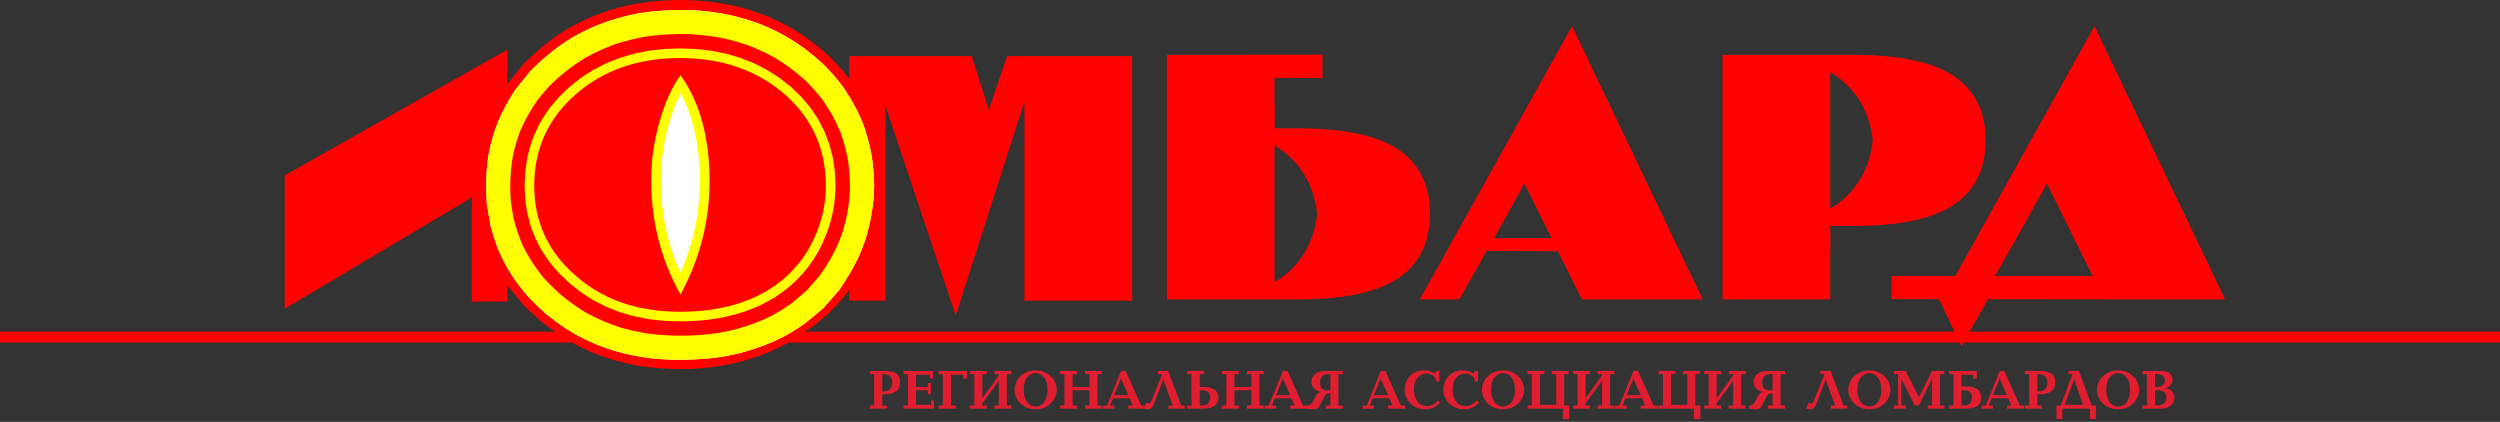 <svg width="320" height="54" viewBox="0 0 320 54" fill="none" xmlns="http://www.w3.org/2000/svg">
<rect x="0" y="0" width="320" height="54" fill="#333333" stroke="none"/>
<path fill-rule="evenodd" clip-rule="evenodd" d="M217.946 38.325H202.479L199.405 32.154L190.303 32.109L186.779 38.325H181.736L201.219 3.35L217.946 38.325ZM198.601 30.488L195.121 23.498L191.251 30.488H198.601Z" fill="#FF0101"/>
<path fill-rule="evenodd" clip-rule="evenodd" d="M234.286 31.985L234.27 31.966V38.325H220.479V7.021H237.254C242.605 7.021 246.634 7.772 249.331 9.273C252.278 10.899 253.873 13.485 254.127 17.035C254.127 17.035 254.127 17.036 254.127 17.036C254.128 17.051 254.128 17.065 254.129 17.079C254.13 17.084 254.13 17.088 254.131 17.093C254.152 17.352 254.164 17.613 254.164 17.876C254.164 17.908 254.163 17.94 254.163 17.971C254.163 18.001 254.164 18.032 254.164 18.064C254.164 18.318 254.152 18.571 254.133 18.821C254.132 18.836 254.13 18.85 254.129 18.864C254.128 18.878 254.128 18.891 254.127 18.905C254.127 18.905 254.127 18.905 254.127 18.905C253.874 22.456 252.279 25.041 249.331 26.667C246.634 28.168 242.605 28.919 237.254 28.919H234.27V29.542C234.276 29.538 234.28 29.535 234.286 29.532V31.985ZM239.708 17.972C239.527 16.128 238.991 14.473 238.103 13.011C237.141 11.42 235.863 10.159 234.27 9.228V15.243V26.712C235.863 25.781 237.141 24.52 238.103 22.929C238.991 21.467 239.527 19.816 239.708 17.972Z" fill="#FF0101"/>
<path fill-rule="evenodd" clip-rule="evenodd" d="M169.279 6.997V9.991L163.15 9.972V13.381L163.166 13.36V15.812C163.159 15.812 163.156 15.809 163.15 15.802V16.424H166.132C171.483 16.424 175.514 17.176 178.212 18.677C181.156 20.304 182.755 22.887 183.005 26.441C183.008 26.455 183.008 26.468 183.008 26.482C183.01 26.494 183.01 26.509 183.01 26.525C183.032 26.776 183.044 27.027 183.044 27.28C183.044 27.313 183.041 27.344 183.041 27.372C183.041 27.406 183.044 27.437 183.044 27.469C183.044 27.733 183.032 27.992 183.01 28.251C183.01 28.256 183.01 28.262 183.008 28.268C183.008 28.279 183.008 28.292 183.005 28.306V28.308C182.752 31.859 181.156 34.444 178.212 36.07C175.514 37.573 171.483 38.325 166.132 38.325H149.358V7.019H159.349V6.997H169.279ZM168.588 27.372C168.403 29.218 167.872 30.872 166.98 32.337C166.021 33.924 164.742 35.186 163.15 36.117V30.103V18.632C164.742 19.567 166.021 20.824 166.98 22.416C167.872 23.877 168.403 25.526 168.588 27.372Z" fill="#FF0101"/>
<path fill-rule="evenodd" clip-rule="evenodd" d="M284.816 38.325H277.664H269.353C269.352 38.323 269.351 38.32 269.35 38.317L254.444 38.304L251.084 44.339L248.194 38.297L242.133 38.292V35.328H250.28L268.093 3.35L284.816 38.325ZM267.863 35.328C265.098 29.768 265.59 30.724 261.999 23.5C257.68 31.289 258.821 29.229 255.356 35.328H267.863Z" fill="#FF0101"/>
<path d="M112.93 50.466V51.906H113.508V52.307H112.937H111.889H111.331V51.906H111.889V47.891H111.331V47.483H111.889H113.148C113.728 47.483 114.217 47.574 114.614 47.755C115.011 47.936 115.209 48.33 115.209 48.937C115.218 49.159 115.185 49.367 115.11 49.559C115.035 49.751 114.913 49.918 114.743 50.058C114.573 50.199 114.341 50.305 114.049 50.377C113.757 50.45 113.384 50.479 112.93 50.466ZM112.93 50.099C113.089 50.117 113.267 50.105 113.464 50.062C113.661 50.018 113.837 49.907 113.991 49.725C114.146 49.544 114.215 49.266 114.202 48.889C114.189 48.486 114.058 48.212 113.811 48.067C113.564 47.923 113.27 47.864 112.93 47.891V50.099ZM117.25 47.965V49.535H118.759V49.019H119.147V50.459H118.759V49.956H117.25V51.818H119.188V51.281H119.556V52.307H115.657V51.906H116.222V47.891H115.657V47.483H119.433V48.434H119.039V47.965H117.25ZM121.725 47.965V51.906H122.351V52.307H120.127V51.906H120.685V47.898H120.127V47.483H123.766V48.468H123.297V47.965H121.725ZM125.739 50.969L127.848 48.067V47.891H127.29V47.483H127.834H128.875H129.446V47.891H128.875V51.906H129.446V52.307H128.875H127.834H127.29V51.906H127.848V48.747L125.739 51.641V51.906H126.31V52.307H125.759H124.711H124.147V51.906H124.711V47.891H124.147V47.483H124.711H125.759H126.31V47.891H125.739V50.969ZM131.045 49.895C131.045 50.384 131.119 50.792 131.269 51.118C131.419 51.444 131.61 51.679 131.844 51.821C132.078 51.964 132.314 52.036 132.555 52.036C132.795 52.036 133.031 51.967 133.262 51.832C133.494 51.696 133.687 51.468 133.844 51.149C134 50.83 134.079 50.411 134.079 49.895C134.079 49.388 134.004 48.975 133.854 48.659C133.705 48.342 133.513 48.111 133.279 47.969C133.046 47.826 132.804 47.755 132.555 47.755C132.16 47.755 131.81 47.928 131.504 48.275C131.198 48.621 131.045 49.161 131.045 49.895ZM129.854 49.895C129.854 49.474 129.966 49.072 130.191 48.689C130.415 48.306 130.736 47.997 131.154 47.762C131.571 47.526 132.038 47.408 132.555 47.408C133.076 47.408 133.543 47.525 133.956 47.758C134.369 47.992 134.69 48.301 134.919 48.686C135.148 49.071 135.262 49.474 135.262 49.895C135.262 50.321 135.148 50.726 134.919 51.112C134.69 51.496 134.369 51.805 133.956 52.039C133.543 52.272 133.076 52.389 132.555 52.389C132.038 52.389 131.571 52.271 131.154 52.036C130.736 51.8 130.415 51.491 130.191 51.108C129.966 50.725 129.854 50.321 129.854 49.895ZM137.289 49.956V51.906H137.854V52.307H137.31H136.249H135.691V51.906H136.249V47.891H135.691V47.483H136.249H137.31H137.854V47.891H137.289V49.535H139.452V47.891H138.888V47.483H139.432H140.487H141.051V47.891H140.487V51.906H141.051V52.307H140.487H139.432H138.888V51.906H139.452V49.956H137.289ZM144.588 50.975H142.466L142.098 51.906H142.616V52.307H141.16V51.906H141.698L143.493 47.483H144.085L146.065 51.906H146.609L146.595 52.307H144.425V51.906H144.983L144.588 50.975ZM143.452 48.543L142.616 50.581H144.425L143.52 48.543L143.507 48.38H143.473L143.452 48.543ZM148.887 48.55L148.847 48.747L147.67 51.777C147.602 51.945 147.514 52.087 147.404 52.205C147.296 52.323 147.13 52.384 146.908 52.389C146.767 52.389 146.602 52.357 146.412 52.294L146.752 51.498C146.843 51.589 146.94 51.635 147.044 51.635C147.189 51.635 147.307 51.519 147.398 51.288L148.752 47.891H148.214V47.483H148.765H149.527L151.18 51.906H151.663V52.307H149.575V51.906H150.119L148.956 48.747L148.922 48.55H148.887ZM152.52 51.906V47.891H151.962V47.483H154.125V47.891H153.561V49.535H154.173C154.359 49.535 154.58 49.56 154.837 49.61C155.092 49.66 155.342 49.784 155.584 49.984C155.827 50.183 155.951 50.486 155.955 50.894C155.964 51.311 155.812 51.65 155.5 51.913C155.187 52.176 154.661 52.307 153.921 52.307H151.962V51.906H152.52ZM153.561 51.906H153.921C154.216 51.906 154.456 51.809 154.642 51.614C154.828 51.419 154.915 51.179 154.901 50.894C154.887 50.491 154.763 50.233 154.53 50.119C154.297 50.006 154.066 49.95 153.84 49.95H153.561V51.906ZM158.01 49.956V51.906H158.574V52.307H158.03H156.969H156.411V51.906H156.969V47.891H156.411V47.483H156.969H158.03H158.574V47.891H158.01V49.535H160.173V47.891H159.608V47.483H160.152H161.207H161.771V47.891H161.207V51.906H161.771V52.307H161.207H160.152H159.608V51.906H160.173V49.956H158.01ZM165.309 50.975H163.186L162.819 51.906H163.336V52.307H161.88V51.906H162.418L164.214 47.483H164.805L166.785 51.906H167.329L167.315 52.307H165.145V51.906H165.703L165.309 50.975ZM164.173 48.543L163.336 50.581H165.145L164.24 48.543L164.227 48.38H164.193L164.173 48.543ZM171.309 47.891V51.906H171.887V52.307H171.309H170.274H169.71V51.906H170.288V50.364C170.048 50.341 169.879 50.368 169.781 50.442C169.684 50.517 169.594 50.636 169.513 50.798L168.88 52.015C168.744 52.264 168.497 52.389 168.139 52.389C167.848 52.393 167.563 52.366 167.281 52.307V51.893C167.304 51.893 167.326 51.892 167.346 51.889C167.366 51.887 167.392 51.886 167.424 51.886C167.547 51.877 167.637 51.852 167.696 51.811C167.792 51.761 167.907 51.623 168.043 51.397L168.492 50.609C168.637 50.359 168.807 50.219 169.003 50.188V50.147C168.826 50.119 168.649 50.05 168.472 49.939C168.295 49.829 168.149 49.683 168.033 49.505C167.918 49.326 167.86 49.118 167.86 48.883C167.86 48.633 167.926 48.404 168.061 48.193C168.194 47.983 168.391 47.811 168.652 47.68C168.913 47.549 169.227 47.483 169.594 47.483H171.309H171.887V47.891H171.309ZM170.288 47.891C169.444 47.809 169.003 48.14 168.962 48.883C168.943 49.322 169.049 49.622 169.278 49.783C169.507 49.944 169.844 50.008 170.288 49.977V47.891ZM177.832 50.975H175.71L175.342 51.906H175.859V52.307H174.403V51.906H174.941L176.737 47.483H177.328L179.308 51.906H179.852L179.838 52.307H177.668V51.906H178.226L177.832 50.975ZM176.696 48.543L175.859 50.581H177.668L176.764 48.543L176.75 48.38H176.716L176.696 48.543ZM184.24 47.463V48.829H183.838C183.825 48.548 183.694 48.308 183.447 48.108C183.2 47.909 182.913 47.809 182.587 47.809C182.292 47.809 182.022 47.889 181.777 48.047C181.532 48.206 181.335 48.45 181.186 48.781C181.036 49.111 180.97 49.514 180.988 49.99C181.011 50.575 181.167 51.054 181.457 51.427C181.748 51.801 182.158 51.985 182.689 51.981C183.219 51.963 183.666 51.723 184.029 51.261L184.382 51.526C183.865 52.074 183.244 52.361 182.519 52.389C182.065 52.407 181.63 52.316 181.212 52.117C180.795 51.917 180.459 51.627 180.202 51.244C179.946 50.861 179.811 50.42 179.798 49.922C179.784 49.456 179.888 49.022 180.111 48.621C180.333 48.221 180.649 47.91 181.06 47.69C181.47 47.47 181.931 47.377 182.444 47.408C182.897 47.431 183.301 47.574 183.655 47.836L183.886 47.463H184.24ZM189.192 47.463V48.829H188.791C188.777 48.548 188.647 48.308 188.399 48.108C188.152 47.909 187.865 47.809 187.539 47.809C187.244 47.809 186.974 47.889 186.729 48.047C186.485 48.206 186.287 48.45 186.138 48.781C185.988 49.111 185.922 49.514 185.94 49.99C185.963 50.575 186.119 51.054 186.41 51.427C186.7 51.801 187.11 51.985 187.641 51.981C188.172 51.963 188.618 51.723 188.981 51.261L189.334 51.526C188.817 52.074 188.197 52.361 187.471 52.389C187.017 52.407 186.582 52.316 186.165 52.117C185.748 51.917 185.411 51.627 185.155 51.244C184.899 50.861 184.764 50.42 184.75 49.922C184.736 49.456 184.841 49.022 185.063 48.621C185.285 48.221 185.602 47.91 186.012 47.69C186.422 47.47 186.883 47.377 187.396 47.408C187.849 47.431 188.253 47.574 188.607 47.836L188.838 47.463H189.192ZM190.872 49.895C190.872 50.384 190.947 50.792 191.097 51.118C191.246 51.444 191.438 51.679 191.671 51.821C191.905 51.964 192.142 52.036 192.382 52.036C192.622 52.036 192.859 51.967 193.09 51.832C193.321 51.696 193.515 51.468 193.671 51.149C193.828 50.83 193.906 50.411 193.906 49.895C193.906 49.388 193.831 48.975 193.682 48.659C193.532 48.342 193.34 48.111 193.107 47.969C192.873 47.826 192.632 47.755 192.382 47.755C191.987 47.755 191.637 47.928 191.331 48.275C191.025 48.621 190.872 49.161 190.872 49.895ZM189.682 49.895C189.682 49.474 189.794 49.072 190.018 48.689C190.243 48.306 190.564 47.997 190.981 47.762C191.398 47.526 191.865 47.408 192.382 47.408C192.904 47.408 193.371 47.525 193.784 47.758C194.196 47.992 194.517 48.301 194.746 48.686C194.975 49.071 195.089 49.474 195.089 49.895C195.089 50.321 194.975 50.726 194.746 51.112C194.517 51.496 194.196 51.805 193.784 52.039C193.371 52.272 192.904 52.389 192.382 52.389C191.865 52.389 191.398 52.271 190.981 52.036C190.564 51.8 190.243 51.491 190.018 51.108C189.794 50.725 189.682 50.321 189.682 49.895ZM197.117 51.818H199.198V47.891H198.641V47.483H199.171H200.225H200.797V47.891H200.225V51.906H200.865V53.646H200.048V52.307H196.076H195.518V51.906H196.076V47.891H195.518V47.483H196.076H197.117H197.681V47.891H197.117V51.818ZM202.954 50.969L205.062 48.067V47.891H204.504V47.483H205.049H206.089H206.66V47.891H206.089V51.906H206.66V52.307H206.089H205.049H204.504V51.906H205.062V48.747L202.954 51.641V51.906H203.525V52.307H202.974H201.926H201.361V51.906H201.926V47.891H201.361V47.483H201.926H202.974H203.525V47.891H202.954V50.969ZM210.177 50.975H208.055L207.688 51.906H208.205V52.307H206.749V51.906H207.287L209.082 47.483H209.674L211.654 51.906H212.198L212.184 52.307H210.014V51.906H210.572L210.177 50.975ZM209.042 48.543L208.205 50.581H210.014L209.109 48.543L209.096 48.38H209.062L209.042 48.543ZM213.899 51.818H215.98V47.891H215.422V47.483H215.953H217.007H217.578V47.891H217.007V51.906H217.646V53.646H216.83V52.307H212.858H212.3V51.906H212.858V47.891H212.3V47.483H212.858H213.899H214.463V47.891H213.899V51.818ZM219.735 50.969L221.844 48.067V47.891H221.286V47.483H221.83H222.871H223.442V47.891H222.871V51.906H223.442V52.307H222.871H221.83H221.286V51.906H221.844V48.747L219.735 51.641V51.906H220.307V52.307H219.755H218.708H218.143V51.906H218.708V47.891H218.143V47.483H218.708H219.755H220.307V47.891H219.735V50.969ZM227.905 47.891V51.906H228.483V52.307H227.905H226.871H226.306V51.906H226.885V50.364C226.644 50.341 226.475 50.368 226.377 50.442C226.28 50.517 226.191 50.636 226.109 50.798L225.476 52.015C225.34 52.264 225.093 52.389 224.735 52.389C224.444 52.393 224.159 52.366 223.878 52.307V51.893C223.901 51.893 223.922 51.892 223.942 51.889C223.963 51.887 223.989 51.886 224.021 51.886C224.143 51.877 224.234 51.852 224.293 51.811C224.388 51.761 224.504 51.623 224.64 51.397L225.089 50.609C225.234 50.359 225.404 50.219 225.599 50.188V50.147C225.422 50.119 225.245 50.05 225.068 49.939C224.891 49.829 224.745 49.683 224.629 49.505C224.514 49.326 224.456 49.118 224.456 48.883C224.456 48.633 224.523 48.404 224.657 48.193C224.791 47.983 224.988 47.811 225.248 47.68C225.509 47.549 225.823 47.483 226.191 47.483H227.905H228.483V47.891H227.905ZM226.885 47.891C226.041 47.809 225.599 48.14 225.558 48.883C225.54 49.322 225.645 49.622 225.874 49.783C226.103 49.944 226.44 50.008 226.885 49.977V47.891ZM233.673 48.55L233.632 48.747L232.456 51.777C232.387 51.945 232.299 52.087 232.19 52.205C232.081 52.323 231.916 52.384 231.694 52.389C231.553 52.389 231.388 52.357 231.197 52.294L231.537 51.498C231.628 51.589 231.725 51.635 231.829 51.635C231.975 51.635 232.093 51.519 232.183 51.288L233.537 47.891H233V47.483H233.551H234.313L235.965 51.906H236.448V52.307H234.36V51.906H234.904L233.741 48.747L233.707 48.55H233.673ZM237.762 49.895C237.762 50.384 237.836 50.792 237.986 51.118C238.136 51.444 238.327 51.679 238.561 51.821C238.794 51.964 239.031 52.036 239.271 52.036C239.512 52.036 239.748 51.967 239.979 51.832C240.211 51.696 240.404 51.468 240.561 51.149C240.717 50.83 240.795 50.411 240.795 49.895C240.795 49.388 240.721 48.975 240.571 48.659C240.421 48.342 240.23 48.111 239.996 47.969C239.763 47.826 239.521 47.755 239.271 47.755C238.877 47.755 238.527 47.928 238.22 48.275C237.914 48.621 237.762 49.161 237.762 49.895ZM236.571 49.895C236.571 49.474 236.683 49.072 236.908 48.689C237.132 48.306 237.453 47.997 237.87 47.762C238.287 47.526 238.754 47.408 239.271 47.408C239.793 47.408 240.26 47.525 240.673 47.758C241.085 47.992 241.406 48.301 241.635 48.686C241.864 49.071 241.979 49.474 241.979 49.895C241.979 50.321 241.864 50.726 241.635 51.112C241.406 51.496 241.085 51.805 240.673 52.039C240.26 52.272 239.793 52.389 239.271 52.389C238.754 52.389 238.287 52.271 237.87 52.036C237.453 51.8 237.132 51.491 236.908 51.108C236.683 50.725 236.571 50.321 236.571 49.895ZM245.625 50.839L247.305 47.483H248.876V47.891H248.312V51.906H248.876V52.307H248.312H247.305H246.741V51.906H247.305V48.468L245.625 51.879H245.074L243.367 48.468V51.906H243.938V52.307H243.367H242.966H242.408V51.906H242.966V47.891H242.408V47.483H242.966H243.938L245.625 50.839ZM253.019 47.483V48.455H252.563V47.965H251.08V49.467H251.556C251.838 49.467 252.051 49.474 252.196 49.487C252.486 49.524 252.783 49.632 253.087 49.814C253.391 49.995 253.552 50.328 253.57 50.813C253.597 51.46 253.401 51.871 252.982 52.045C252.562 52.22 252.099 52.307 251.591 52.307H249.482V51.906H250.04V47.891H249.482V47.483H253.019ZM251.08 51.893H251.502C251.77 51.893 251.99 51.797 252.162 51.607C252.334 51.417 252.418 51.179 252.414 50.894C252.409 50.264 252.076 49.95 251.414 49.95H251.08V51.893ZM257.06 50.975H254.937L254.57 51.906H255.087V52.307H253.631V51.906H254.169L255.965 47.483H256.556L258.536 51.906H259.08L259.066 52.307H256.896V51.906H257.454L257.06 50.975ZM255.924 48.543L255.087 50.581H256.896L255.991 48.543L255.978 48.38H255.944L255.924 48.543ZM260.781 50.466V51.906H261.359V52.307H260.787H259.74H259.182V51.906H259.74V47.891H259.182V47.483H259.74H260.998C261.579 47.483 262.067 47.574 262.464 47.755C262.861 47.936 263.059 48.33 263.059 48.937C263.068 49.159 263.036 49.367 262.961 49.559C262.886 49.751 262.763 49.918 262.593 50.058C262.424 50.199 262.192 50.305 261.899 50.377C261.607 50.45 261.234 50.479 260.781 50.466ZM260.781 50.099C260.94 50.117 261.117 50.105 261.315 50.062C261.512 50.018 261.687 49.907 261.842 49.725C261.996 49.544 262.066 49.266 262.053 48.889C262.039 48.486 261.909 48.212 261.662 48.067C261.414 47.923 261.121 47.864 260.781 47.891V50.099ZM266.113 47.483L267.726 51.906H268.284L268.27 53.646H267.522V52.307H263.985V53.646H263.23V51.906H263.767L265.29 47.898H264.76V47.483H265.331H266.113ZM265.447 48.713L264.277 51.818H266.61L265.57 48.699L265.535 48.475H265.488L265.447 48.713ZM269.597 49.895C269.597 50.384 269.671 50.792 269.821 51.118C269.971 51.444 270.162 51.679 270.396 51.821C270.629 51.964 270.866 52.036 271.106 52.036C271.347 52.036 271.583 51.967 271.814 51.832C272.046 51.696 272.239 51.468 272.396 51.149C272.552 50.83 272.63 50.411 272.63 49.895C272.63 49.388 272.556 48.975 272.406 48.659C272.256 48.342 272.065 48.111 271.831 47.969C271.597 47.826 271.356 47.755 271.106 47.755C270.712 47.755 270.362 47.928 270.056 48.275C269.749 48.621 269.597 49.161 269.597 49.895ZM268.406 49.895C268.406 49.474 268.518 49.072 268.743 48.689C268.967 48.306 269.288 47.997 269.705 47.762C270.122 47.526 270.59 47.408 271.106 47.408C271.628 47.408 272.095 47.525 272.508 47.758C272.92 47.992 273.241 48.301 273.47 48.686C273.699 49.071 273.814 49.474 273.814 49.895C273.814 50.321 273.699 50.726 273.47 51.112C273.241 51.496 272.92 51.805 272.508 52.039C272.095 52.272 271.628 52.389 271.106 52.389C270.59 52.389 270.122 52.271 269.705 52.036C269.288 51.8 268.967 51.491 268.743 51.108C268.518 50.725 268.406 50.321 268.406 49.895ZM277.079 49.664V49.705C277.406 49.718 277.692 49.824 277.94 50.021C278.187 50.218 278.317 50.5 278.331 50.867C278.349 51.297 278.189 51.645 277.851 51.91C277.513 52.175 277.1 52.307 276.61 52.307H274.243V51.906H274.801V47.891H274.243V47.483H276.494C277.093 47.483 277.505 47.596 277.732 47.823C277.959 48.049 278.081 48.296 278.099 48.564C278.113 48.845 278.028 49.088 277.845 49.294C277.661 49.5 277.406 49.623 277.079 49.664ZM275.841 51.893H276.263C276.553 51.893 276.801 51.798 277.008 51.611C277.214 51.423 277.311 51.184 277.297 50.894C277.292 50.495 277.166 50.238 276.916 50.123C276.667 50.007 276.419 49.95 276.175 49.95H275.841V51.893ZM275.841 49.535H276.195C276.481 49.535 276.706 49.446 276.872 49.267C277.037 49.088 277.115 48.883 277.106 48.652C277.097 48.452 277.018 48.276 276.868 48.122C276.719 47.968 276.49 47.891 276.181 47.891H275.841V49.535Z" fill="#E11E30"/>
<path fill-rule="evenodd" clip-rule="evenodd" d="M0 42.451V43.843H94.429C169.288 43.843 244.701 43.843 320 43.843V42.451C203.132 42.451 111.371 42.451 0 42.451Z" fill="#FF0101"/>
<path fill-rule="evenodd" clip-rule="evenodd" d="M64.948 36.478L64.98 36.551L67.004 39.061C67.734 39.769 68.476 40.451 69.246 41.118L69.89 41.622L72.163 43.248C72.652 43.559 73.153 43.853 73.671 44.119C74.574 44.572 75.481 44.994 76.418 45.361C77.617 45.813 78.82 46.181 80.061 46.481C80.528 46.587 80.997 46.684 81.462 46.772C83.513 47.118 85.605 47.26 87.679 47.237L88.653 47.205C90.745 47.093 92.81 46.82 94.828 46.278C95.774 46.012 96.72 45.73 97.636 45.389C98.711 44.966 99.731 44.48 100.747 43.946L101.921 43.248L104.251 41.622C104.869 41.148 105.468 40.65 106.046 40.118C106.697 39.484 107.302 38.842 107.893 38.161L108.708 37.13V38.488H113.353V13.58L122.326 40.38L131.12 13.039V38.488H144.919V7.184H128.91L126.565 14.075L124.393 7.184H108.708V10.108L107.893 9.078C107.302 8.397 106.697 7.755 106.046 7.121C104.846 6.017 103.559 5.057 102.196 4.154L100.747 3.293C99.731 2.759 98.711 2.273 97.636 1.85C96.72 1.509 95.774 1.227 94.828 0.961C92.81 0.419 90.745 0.146 88.653 0.034L87.679 0.002C85.605 -0.021 83.513 0.121 81.462 0.467C80.997 0.555 80.528 0.652 80.061 0.758C78.82 1.058 77.617 1.426 76.418 1.878C75.481 2.245 74.574 2.667 73.671 3.12C72.672 3.632 71.742 4.248 70.821 4.888L69.246 6.121C68.476 6.788 67.734 7.471 67.004 8.178L64.98 10.688L64.948 10.738V6.356L36.448 22.451V39.514L60.393 25.274V38.606H64.948V36.478Z" fill="#FF0101"/>
<path fill-rule="evenodd" clip-rule="evenodd" d="M111.893 23.766L111.812 25.461C111.558 28.042 110.997 30.41 109.957 32.771C109.22 34.323 108.372 35.725 107.399 37.149L105.409 39.407C104.394 40.268 103.433 41.144 102.322 41.883C101.984 42.1 101.642 42.318 101.293 42.53C99.241 43.752 97.059 44.553 94.753 45.181C93.633 45.457 92.494 45.673 91.342 45.812C87.859 46.185 84.312 46.17 80.865 45.459L80.029 45.273C77.305 44.619 74.654 43.511 72.31 41.973C71.539 41.445 70.789 40.891 70.057 40.306C69.35 39.72 68.697 39.09 68.054 38.435C66.155 36.453 64.627 34.124 63.63 31.568C63.315 30.705 63.044 29.846 62.806 28.963L62.309 26.099C62.16 23.623 62.191 21.102 62.769 18.673C62.903 18.145 63.051 17.613 63.209 17.085C63.858 15.042 64.807 13.243 65.987 11.453L67.922 9.054C69.747 7.25 71.717 5.618 73.983 4.392C74.654 4.047 75.331 3.723 76.017 3.416C78.267 2.464 80.618 1.826 83.038 1.518C84.269 1.387 85.486 1.307 86.719 1.276C89.228 1.255 91.729 1.499 94.161 2.102C95.076 2.344 95.976 2.62 96.866 2.922C97.754 3.243 98.598 3.63 99.44 4.042C101.377 5.018 103.088 6.228 104.732 7.631C105.99 8.757 107.149 10.044 108.107 11.426C109.144 12.998 110.066 14.644 110.673 16.424C111.129 17.84 111.522 19.302 111.694 20.778C111.801 21.778 111.861 22.768 111.893 23.766Z" fill="#FEFEFE"/>
<path fill-rule="evenodd" clip-rule="evenodd" d="M108.711 12.604V34.663L64.951 29.99V15.62L108.711 12.604Z" fill="url(#paint0_linear_165_2026)"/>
<path fill-rule="evenodd" clip-rule="evenodd" d="M111.893 23.766L111.812 25.461C111.558 28.042 110.997 30.41 109.957 32.771C109.22 34.323 108.372 35.725 107.399 37.149L105.409 39.407C104.394 40.268 103.433 41.144 102.322 41.883C101.984 42.1 101.642 42.318 101.293 42.53C99.241 43.752 97.059 44.553 94.753 45.181C93.633 45.457 92.494 45.673 91.342 45.812C87.859 46.185 84.312 46.17 80.865 45.459L80.029 45.273C77.305 44.619 74.654 43.511 72.31 41.973C71.539 41.445 70.789 40.891 70.057 40.306C69.35 39.72 68.697 39.09 68.054 38.435C66.155 36.453 64.627 34.124 63.63 31.568C63.315 30.705 63.044 29.846 62.806 28.963L62.309 26.099C62.16 23.623 62.191 21.102 62.769 18.673C62.903 18.145 63.051 17.613 63.209 17.085C63.858 15.042 64.807 13.243 65.987 11.453L67.922 9.054C69.747 7.25 71.717 5.618 73.983 4.392C74.654 4.047 75.331 3.723 76.017 3.416C78.267 2.464 80.618 1.826 83.038 1.518C84.269 1.387 85.486 1.307 86.719 1.276C89.228 1.255 91.729 1.499 94.161 2.102C95.076 2.344 95.976 2.62 96.866 2.922C97.754 3.243 98.598 3.63 99.44 4.042C101.377 5.018 103.088 6.228 104.732 7.631C105.99 8.757 107.149 10.044 108.107 11.426C109.144 12.998 110.066 14.644 110.673 16.424C111.129 17.84 111.522 19.302 111.694 20.778C111.801 21.778 111.861 22.768 111.893 23.766Z" fill="#FFFF00"/>
<path fill-rule="evenodd" clip-rule="evenodd" d="M88.898 16.748C88.507 15.105 87.954 13.451 87.12 11.968C86.385 13.327 85.915 14.848 85.495 16.324C85.221 17.361 85.005 18.39 84.845 19.447C84.764 20.052 84.698 20.657 84.651 21.26C84.552 22.817 84.595 24.329 84.712 25.885C84.81 26.794 84.934 27.69 85.091 28.597L85.484 30.362C85.91 31.927 86.414 33.448 87.089 34.93C87.763 33.435 88.267 31.913 88.697 30.341C88.908 29.453 89.089 28.574 89.243 27.682L89.466 25.871C89.573 24.462 89.615 23.091 89.561 21.681C89.529 21.068 89.481 20.456 89.419 19.843C89.296 18.801 89.125 17.78 88.898 16.748Z" fill="#FEFEFE"/>
<path fill-rule="evenodd" clip-rule="evenodd" d="M108.801 23.764C108.769 25.728 108.499 27.536 107.934 29.424C107.771 29.921 107.593 30.414 107.401 30.908C106.741 32.477 105.938 33.849 104.954 35.25L103.237 37.199L101.248 38.886C100.418 39.453 99.62 39.959 98.731 40.44C96.945 41.316 95.201 41.919 93.257 42.37L91.556 42.676C88.55 43.07 85.678 43.071 82.665 42.664C81.621 42.478 80.614 42.255 79.586 41.977C77.912 41.442 76.432 40.809 74.89 39.961C73.717 39.235 72.67 38.476 71.616 37.586C70.87 36.906 70.184 36.219 69.51 35.469C68.448 34.158 67.633 32.898 66.888 31.389C66.367 30.165 65.989 29.007 65.683 27.715L65.385 25.772C65.233 23.696 65.317 21.824 65.684 19.773C65.911 18.797 66.178 17.886 66.514 16.94C67.173 15.374 67.913 14.055 68.905 12.673L70.192 11.152C71.675 9.653 73.171 8.467 74.97 7.368C76.188 6.7 77.374 6.159 78.675 5.673C80.025 5.239 81.321 4.919 82.715 4.671C84.548 4.419 86.295 4.331 88.141 4.363C89.587 4.443 90.96 4.599 92.38 4.85C93.752 5.155 95.021 5.529 96.332 6.012C97.285 6.415 98.177 6.845 99.081 7.333C100.592 8.244 101.89 9.201 103.184 10.39C103.904 11.117 104.55 11.841 105.186 12.635C106.179 14.026 106.921 15.346 107.576 16.916C108.03 18.199 108.344 19.404 108.579 20.738C108.706 21.76 108.776 22.74 108.801 23.764ZM106.946 23.773C106.934 24.563 106.884 25.331 106.783 26.122C106.64 27.061 106.438 27.954 106.164 28.87C105.914 29.634 105.624 30.369 105.292 31.11L104.755 32.163L104.148 33.174L103.475 34.131L102.738 35.032L101.937 35.876L101.074 36.664L100.149 37.393L99.168 38.063C98.529 38.442 97.889 38.79 97.216 39.119C96.525 39.425 95.836 39.696 95.118 39.949C94.374 40.179 93.631 40.381 92.867 40.559C92.068 40.716 91.279 40.845 90.469 40.95C89.622 41.033 88.781 41.092 87.924 41.126C86.931 41.14 85.949 41.118 84.954 41.063L82.953 40.834L81.036 40.45L79.207 39.911L77.469 39.214L75.826 38.361L74.279 37.352L72.84 36.195L71.52 34.932L70.365 33.579L69.381 32.139L68.574 30.616L67.946 29.013L67.498 27.337L67.231 25.59L67.143 23.779L67.232 21.928L67.5 20.146L67.95 18.436L68.243 17.609L68.965 16.02L69.393 15.255L70.383 13.792L71.545 12.42L72.877 11.139L74.342 9.978L75.9 8.971L77.549 8.119L79.284 7.424L81.102 6.884L83.004 6.501L84.984 6.272L87.042 6.196L89.087 6.27L91.059 6.497L92.955 6.876L94.772 7.41L96.507 8.097L98.16 8.941L99.724 9.936L101.207 11.09L102.542 12.376L103.706 13.752L104.695 15.218L105.508 16.774L106.138 18.41L106.588 20.128L106.857 21.917L106.946 23.773ZM105.71 23.779C105.71 26.121 105.199 28.388 104.177 30.581C102.915 33.283 101.02 35.43 98.503 37.021C95.429 38.943 91.611 39.904 87.041 39.904C81.6 39.904 77.136 38.358 73.656 35.265C70.139 32.21 68.38 28.381 68.38 23.779C68.38 19.065 70.154 15.162 73.693 12.069C77.241 8.976 81.69 7.43 87.041 7.43C92.362 7.43 96.812 8.96 100.396 12.024C103.937 15.116 105.71 19.035 105.71 23.779ZM90.829 23.096C90.829 20.461 90.513 17.954 89.882 15.575C89.221 13.21 88.289 11.228 87.094 9.637C86.012 11.146 85.118 13.104 84.433 15.537C83.712 17.999 83.352 20.521 83.352 23.096C83.352 28.328 84.599 33.193 87.094 37.705C89.582 33.163 90.829 28.299 90.829 23.096Z" fill="#FF0101"/>
<defs>
<linearGradient id="paint0_linear_165_2026" x1="77.938" y1="14.761" x2="95.723" y2="32.506" gradientUnits="userSpaceOnUse">
<stop stop-color="#999966"/>
<stop offset="1" stop-color="#CCCC33"/>
</linearGradient>
</defs>
</svg>

